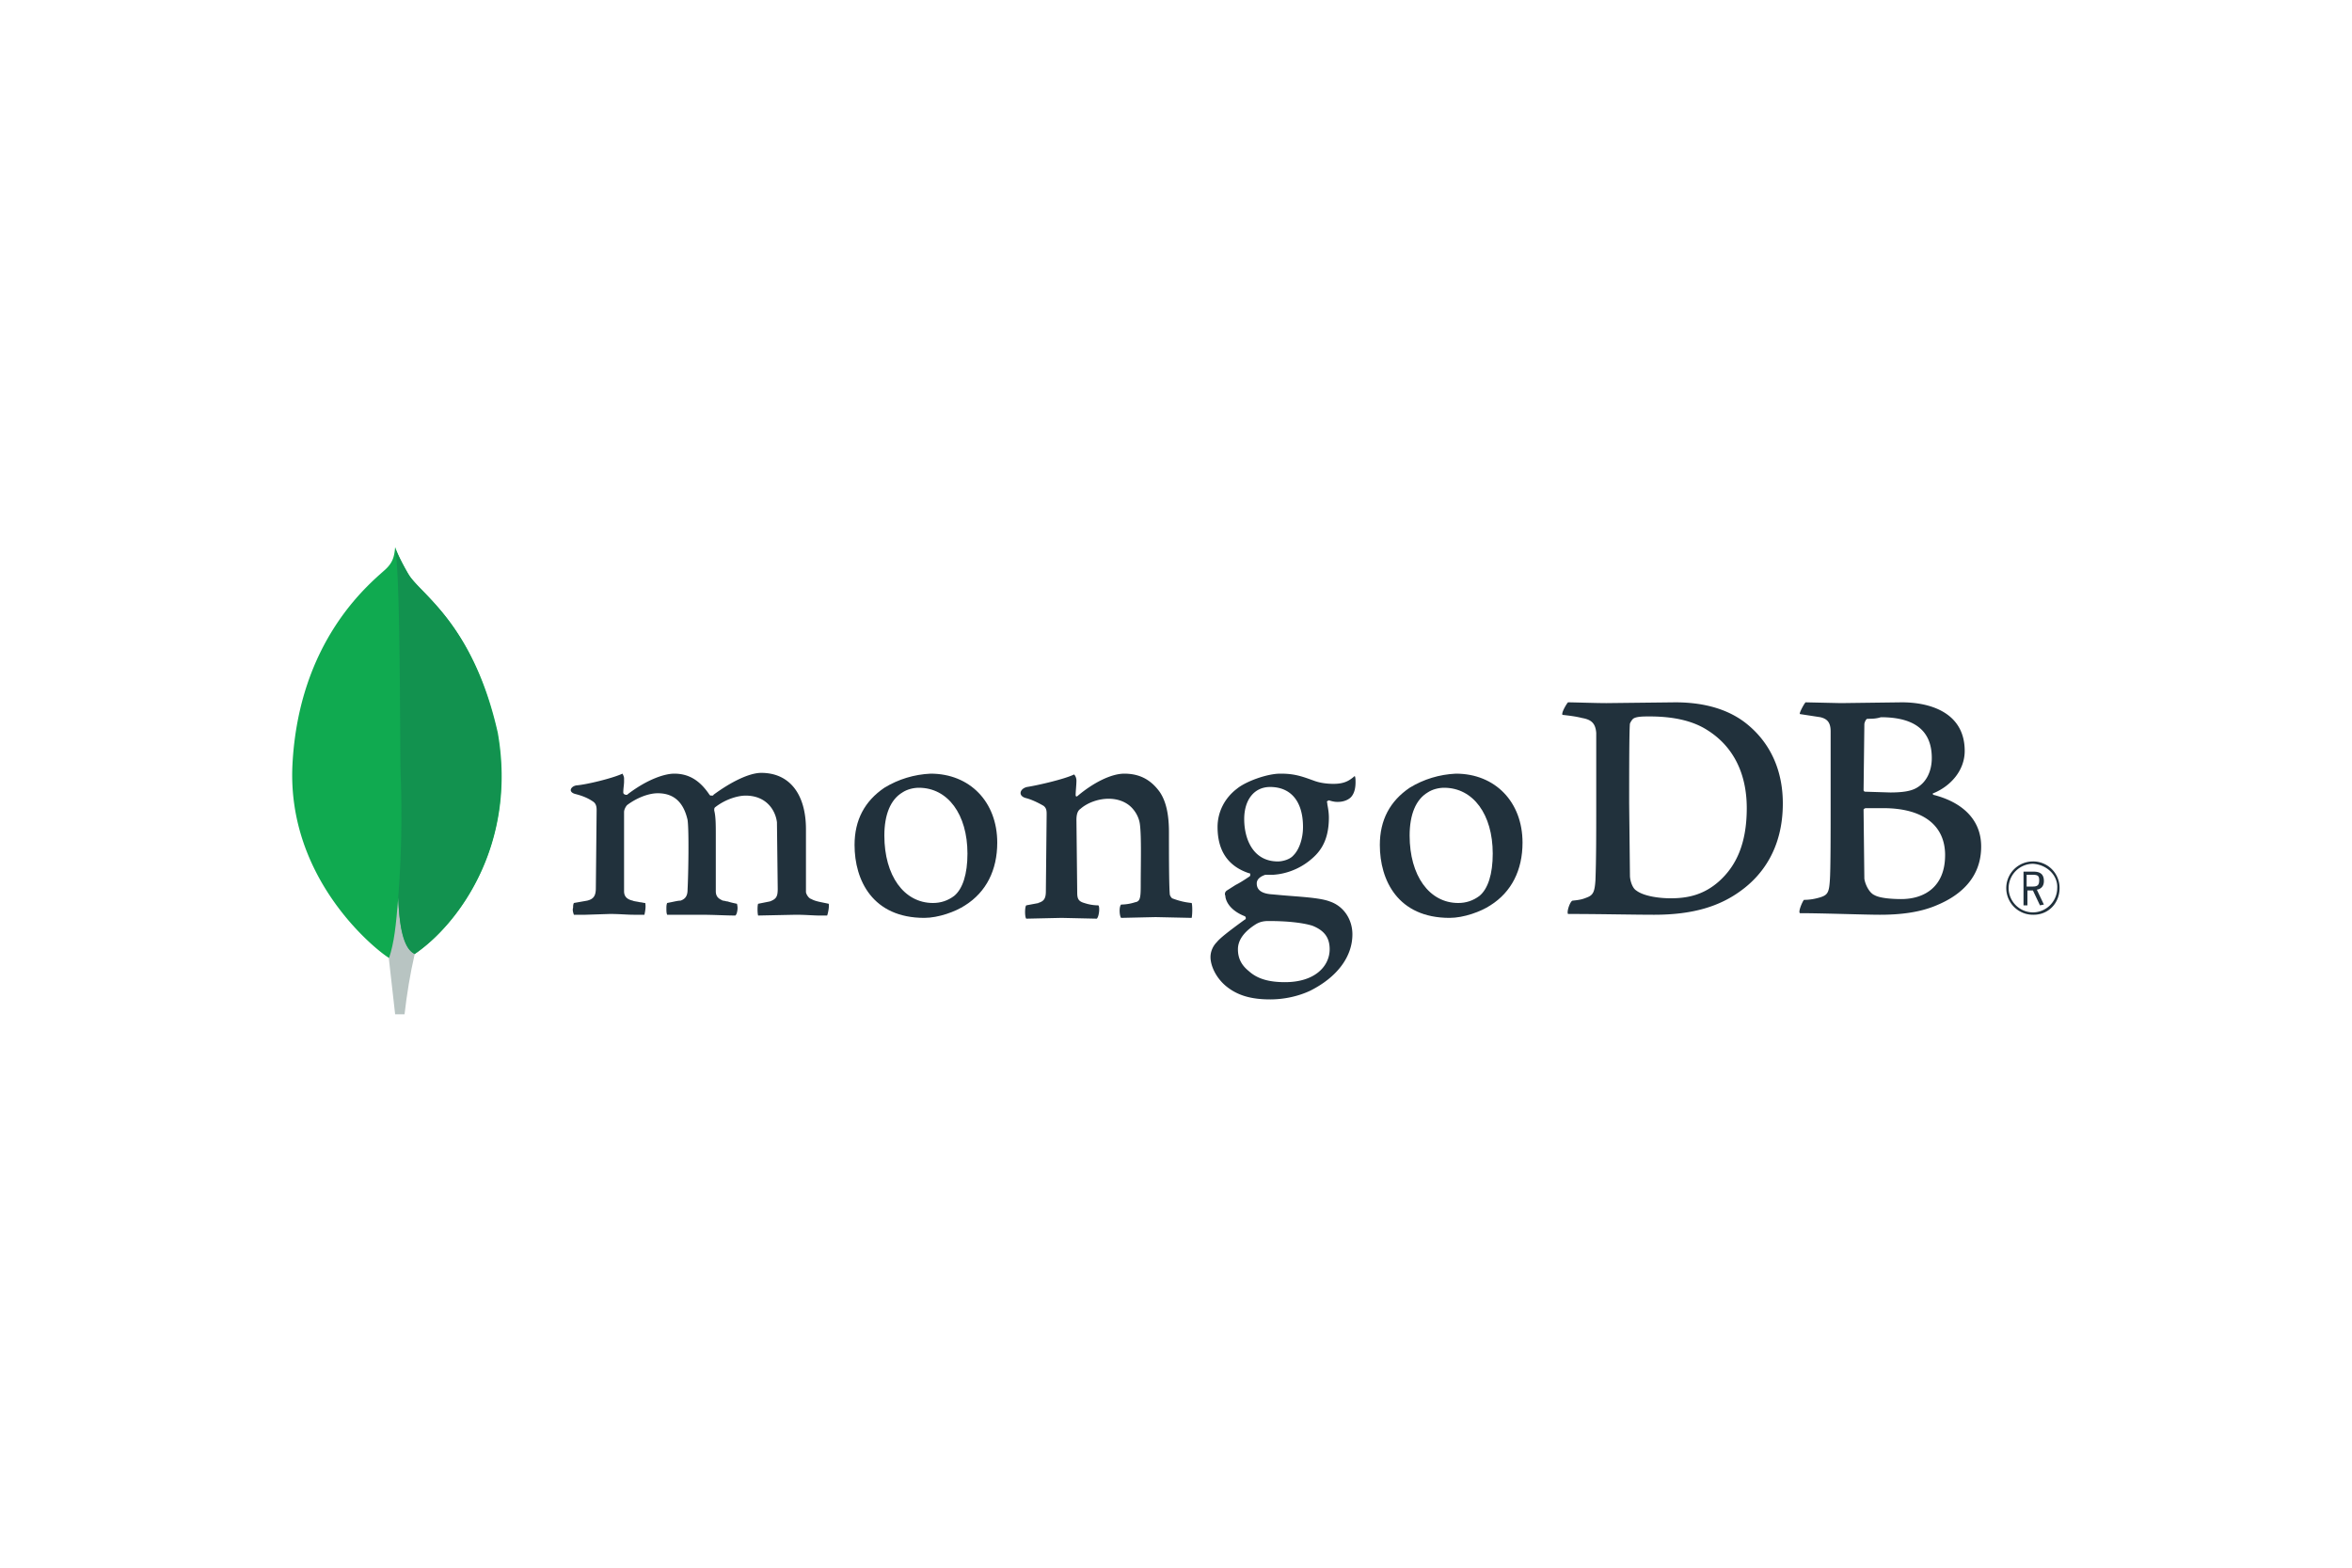 <svg xmlns="http://www.w3.org/2000/svg" xmlns:xlink="http://www.w3.org/1999/xlink" viewBox="0 0 300 200" xmlns:v="https://vecta.io/nano"><path d="M63.5 93.5C60.4 79.7 53.8 76 52.2 73.4a20.17 20.17 0 0 1-1.8-3.6c-.1 1.2-.3 2-1.3 2.9-2.1 1.9-11 9.1-11.8 24.9-.7 14.7 10.8 23.7 12.3 24.6 1.2.6 2.6 0 3.3-.5 5.5-3.7 13.1-13.9 10.6-28.2" fill="#10aa50"/><path d="M50.8 114.5c-.3 3.6-.5 5.7-1.2 7.8l.8 7.1h1.2c.3-2.6.7-5.1 1.3-7.7-1.5-.7-2-4-2.1-7.2z" fill="#b8c4c2"/><path d="M52.9 121.7h0c-1.6-.7-2-4.1-2.1-7.3a136.69 136.69 0 0 0 .3-15.7c-.1-2.7 0-25.4-.7-28.7.5 1.1 1.1 2.2 1.7 3.3 1.7 2.6 8.2 6.3 11.3 20.1 2.6 14.4-5 24.5-10.5 28.3z" fill="#12924f"/><g fill="#21313c"><path d="M259.3 116.7a3.4 3.4 0 1 1 0-6.8 3.37 3.37 0 0 1 3.4 3.4c0 1.9-1.4 3.4-3.3 3.4h-.1m0-6.5a3.12 3.12 0 0 0-3.1 3.1 3.12 3.12 0 0 0 3.1 3.1 3.12 3.12 0 0 0 3.1-3.1c.1-1.6-1.3-3-3.1-3.1h0m.9 5.3l-.9-1.9h-.7v1.9h-.5v-4.3h1.3c.9 0 1.3.4 1.3 1.2 0 .6-.3 1-.9 1.1l.9 1.9-.5.1zm-1.6-2.4h.7c.6 0 .8-.2.8-.8s-.2-.7-.9-.7h-.7v1.5zm-49.9.5c.9.7 2.8 1 4.4 1 2.1 0 4.2-.4 6.2-2.2 2.1-1.9 3.5-4.7 3.5-9.3 0-4.4-1.7-7.9-5.1-10-1.9-1.2-4.4-1.7-7.3-1.7-.8 0-1.7 0-2.1.3-.2.2-.3.4-.4.6-.1.8-.1 6.7-.1 10.2l.1 9.2c0 .6.3 1.6.8 1.9m-8.7-24c.7 0 3.6.1 4.9.1l8.8-.1c3.9 0 7.1 1 9.4 3 2.8 2.4 4.3 5.8 4.3 9.9 0 5.8-2.7 9.2-5.3 11.1-2.7 2-6.1 3.1-11.1 3.1-2.6 0-7.1-.1-10.9-.1h-.1c-.2-.3.3-1.7.6-1.7 1-.1 1.3-.2 1.8-.4.8-.3 1-.7 1.1-2.2.1-2.7.1-5.9.1-9.5v-9.3c-.1-1.3-.7-1.7-1.8-1.9-.8-.2-1.6-.3-2.5-.4-.2-.2.5-1.4.7-1.6m38.2 2.1c-.2 0-.4.5-.4.7l-.1 8.4c0 .1.1.2.2.2l3.2.1c1.7 0 2.6-.2 3.2-.5 1.4-.7 2.1-2.2 2.1-3.9 0-3.8-2.6-5.2-6.5-5.2-.6.2-1.2.2-1.7.2m9.9 17.4c0-3.8-2.8-6-7.9-6H238c-.1 0-.3.1-.3.2l.1 8.8c.1.7.6 1.8 1.3 2.1.7.4 2.3.5 3.4.5 3 0 5.6-1.6 5.6-5.6m-17.8-19.5l4.5.1 7.8-.1c3.4 0 8 1.2 8 6.2 0 2.5-1.8 4.5-4 5.4-.1 0-.1.1 0 .2 3.2.8 6.1 2.8 6.1 6.6 0 3.7-2.3 6.1-5.7 7.5-2.1.9-4.6 1.2-7.2 1.2-2 0-7.3-.2-10.2-.2-.3-.1.3-1.5.5-1.7.7 0 1.3-.1 2-.3 1-.3 1.2-.6 1.3-2.2.1-1.3.1-6.2.1-9.6v-9.4c0-1.2-.5-1.6-1.3-1.8l-2.6-.4c-.2 0 .5-1.3.7-1.5M73.2 116.7c-.1-.3-.2-.6-.1-.9 0-.2 0-.4.1-.6l1.7-.3c.8-.2 1.1-.6 1.1-1.6l.1-9.9c0-.3 0-.8-.4-1.1-.7-.5-1.5-.8-2.3-1-.4-.1-.6-.3-.6-.5s.2-.5.7-.6c1.3-.1 4.6-.9 5.9-1.5.1.2.2.4.2.6v.4c0 .4-.1.9-.1 1.4 0 .2.2.3.4.3.1 0 .1 0 .2-.1 2.5-1.9 4.7-2.6 5.9-2.6 1.9 0 3.3.9 4.5 2.7.1.1.1.1.3.1.1 0 .2 0 .2-.1 2.3-1.7 4.6-2.8 6.1-2.8 3.6 0 5.7 2.7 5.7 7.2v8c0 .2.3.8.7.9.5.3 1.3.4 2.2.6h0c.1.3-.1 1.3-.2 1.5h-1c-.7 0-1.8-.1-3-.1l-4.8.1c-.1-.3-.1-1.3 0-1.5l1.5-.3c.8-.3 1-.6 1-1.6l-.1-8.5c-.2-1.6-1.4-3.4-4-3.4-.9 0-2.5.4-3.9 1.5-.1.1-.1.2-.1.4h0c.2.8.2 1.8.2 3.2v7.1c0 .8.5 1 .9 1.2.2 0 .4.1.6.1.3.1.7.2 1.2.3.1.4.1.7 0 1.1a.76.76 0 0 1-.2.4c-1.3 0-2.7-.1-4.6-.1h-4.1c-.1-.2-.1-.5-.1-.8 0-.2 0-.5.1-.7l.5-.1c.5-.1.9-.2 1.2-.2.6-.2.9-.6.9-1.4.1-1.9.2-7.5 0-8.9-.5-2.2-1.7-3.4-3.8-3.4-1.2 0-2.7.6-3.9 1.5-.2.2-.4.6-.4.9v10.1c0 .5.2 1 1.1 1.2.2.1.5.1.9.2.2 0 .5.1.7.1.1.5 0 1-.1 1.5h-1.4c-.8 0-1.8-.1-3-.1l-3.1.1h-1.5"/><use xlink:href="#B"/><use xlink:href="#B" x="67"/><path d="M162 100.4c-2 0-3.3 1.6-3.3 4.1s1.1 5.4 4.3 5.4c.5 0 1.5-.2 2-.8.7-.7 1.2-2.1 1.2-3.6 0-3.2-1.5-5.1-4.2-5.1m-.2 17.1c-.6 0-1.1.1-1.6.4-1.6 1-2.3 2.1-2.3 3.2s.4 2 1.4 2.8c1.1 1 2.6 1.4 4.6 1.4 3.9 0 5.7-2.1 5.7-4.2 0-1.5-.7-2.4-2.2-3-1.3-.4-3.3-.6-5.6-.6m.2 10c-2.4 0-4.1-.5-5.5-1.6s-2.1-2.7-2.1-3.8c0-.7.3-1.4.8-1.9.4-.5 1.4-1.3 3.6-2.9.1 0 .1-.1.1-.2s-.1-.2-.1-.2c-1.8-.7-2.4-1.8-2.5-2.5v-.1c-.1-.2-.1-.5.2-.7l1.1-.7c.6-.3 1.2-.7 1.8-1.1.1-.1.1-.3 0-.4h-.1c-2.7-.9-4-2.9-4-5.9 0-1.9.9-3.7 2.5-4.9 1.1-.9 3.8-1.9 5.5-1.9h.1c1.8 0 2.8.4 4.2.9.8.3 1.7.4 2.5.4 1.5 0 2.1-.5 2.7-1 .1.2.1.5.1.8 0 .6-.1 1.3-.5 1.8-.3.4-1 .7-1.7.7h-.2c-.3 0-.7-.1-1-.2l-.2.1c-.1.1 0 .2 0 .3v.1c.1.5.2 1.1.2 1.7 0 3.2-1.3 4.6-2.6 5.6s-2.9 1.6-4.5 1.7h0-1c-.3.1-1.1.4-1.1 1.1 0 .6.3 1.3 2 1.4l1.1.1c2.2.2 4.9.3 6.2.8 1.8.6 2.9 2.3 2.9 4.2 0 2.9-2 5.5-5.4 7.2-1.5.7-3.3 1.1-5.1 1.1m-10-12.3c-1-.1-1.7-.3-2.5-.6-.2-.2-.3-.4-.3-.6-.1-1.3-.1-5.2-.1-7.8 0-2.1-.3-3.9-1.2-5.2-1.1-1.5-2.5-2.3-4.5-2.3-1.7 0-4 1.2-5.9 2.8 0 0-.3.3-.3-.1s.1-1.3.1-1.8c0-.3-.1-.6-.3-.8-1.2.6-4.7 1.4-6 1.6-.9.2-1.2 1.1-.2 1.4h0c.8.2 1.6.6 2.3 1 .4.3.4.7.4 1.1l-.1 9.8c0 1-.3 1.3-1 1.5h.1l-1.6.3c-.2.2-.2 1.5 0 1.7l4.5-.1 4.5.1c.3-.3.4-1.5.2-1.7-.6 0-1.2-.1-1.8-.3-.7-.2-.9-.5-.9-1.3l-.1-9.3c0-.8.2-1.2.5-1.4.9-.8 2.3-1.3 3.6-1.3 1.2 0 2.1.4 2.7.9.7.6 1.2 1.5 1.3 2.4.2 1.6.1 4.9.1 7.8 0 1.6-.1 2-.7 2.1a5.94 5.94 0 0 1-1.8.3c-.3.3-.2 1.5 0 1.7l4.4-.1 4.6.1c.1-.5.1-1.6 0-1.9"/></g><defs ><path id="B" d="M117.2 100.5c-.7 0-1.5.2-2.1.6-1.5.9-2.3 2.8-2.3 5.5 0 5.1 2.5 8.6 6.2 8.6 1 0 1.9-.3 2.7-.9 1.1-.9 1.7-2.8 1.7-5.4 0-5-2.5-8.4-6.2-8.4m.7 16.6c-6.6 0-8.9-4.8-8.9-9.3 0-3.2 1.3-5.6 3.8-7.3 1.8-1.1 3.8-1.7 5.9-1.8 5 0 8.5 3.6 8.5 8.8 0 3.5-1.4 6.3-4.1 8-1.2.8-3.4 1.6-5.2 1.6"/></defs></svg>
